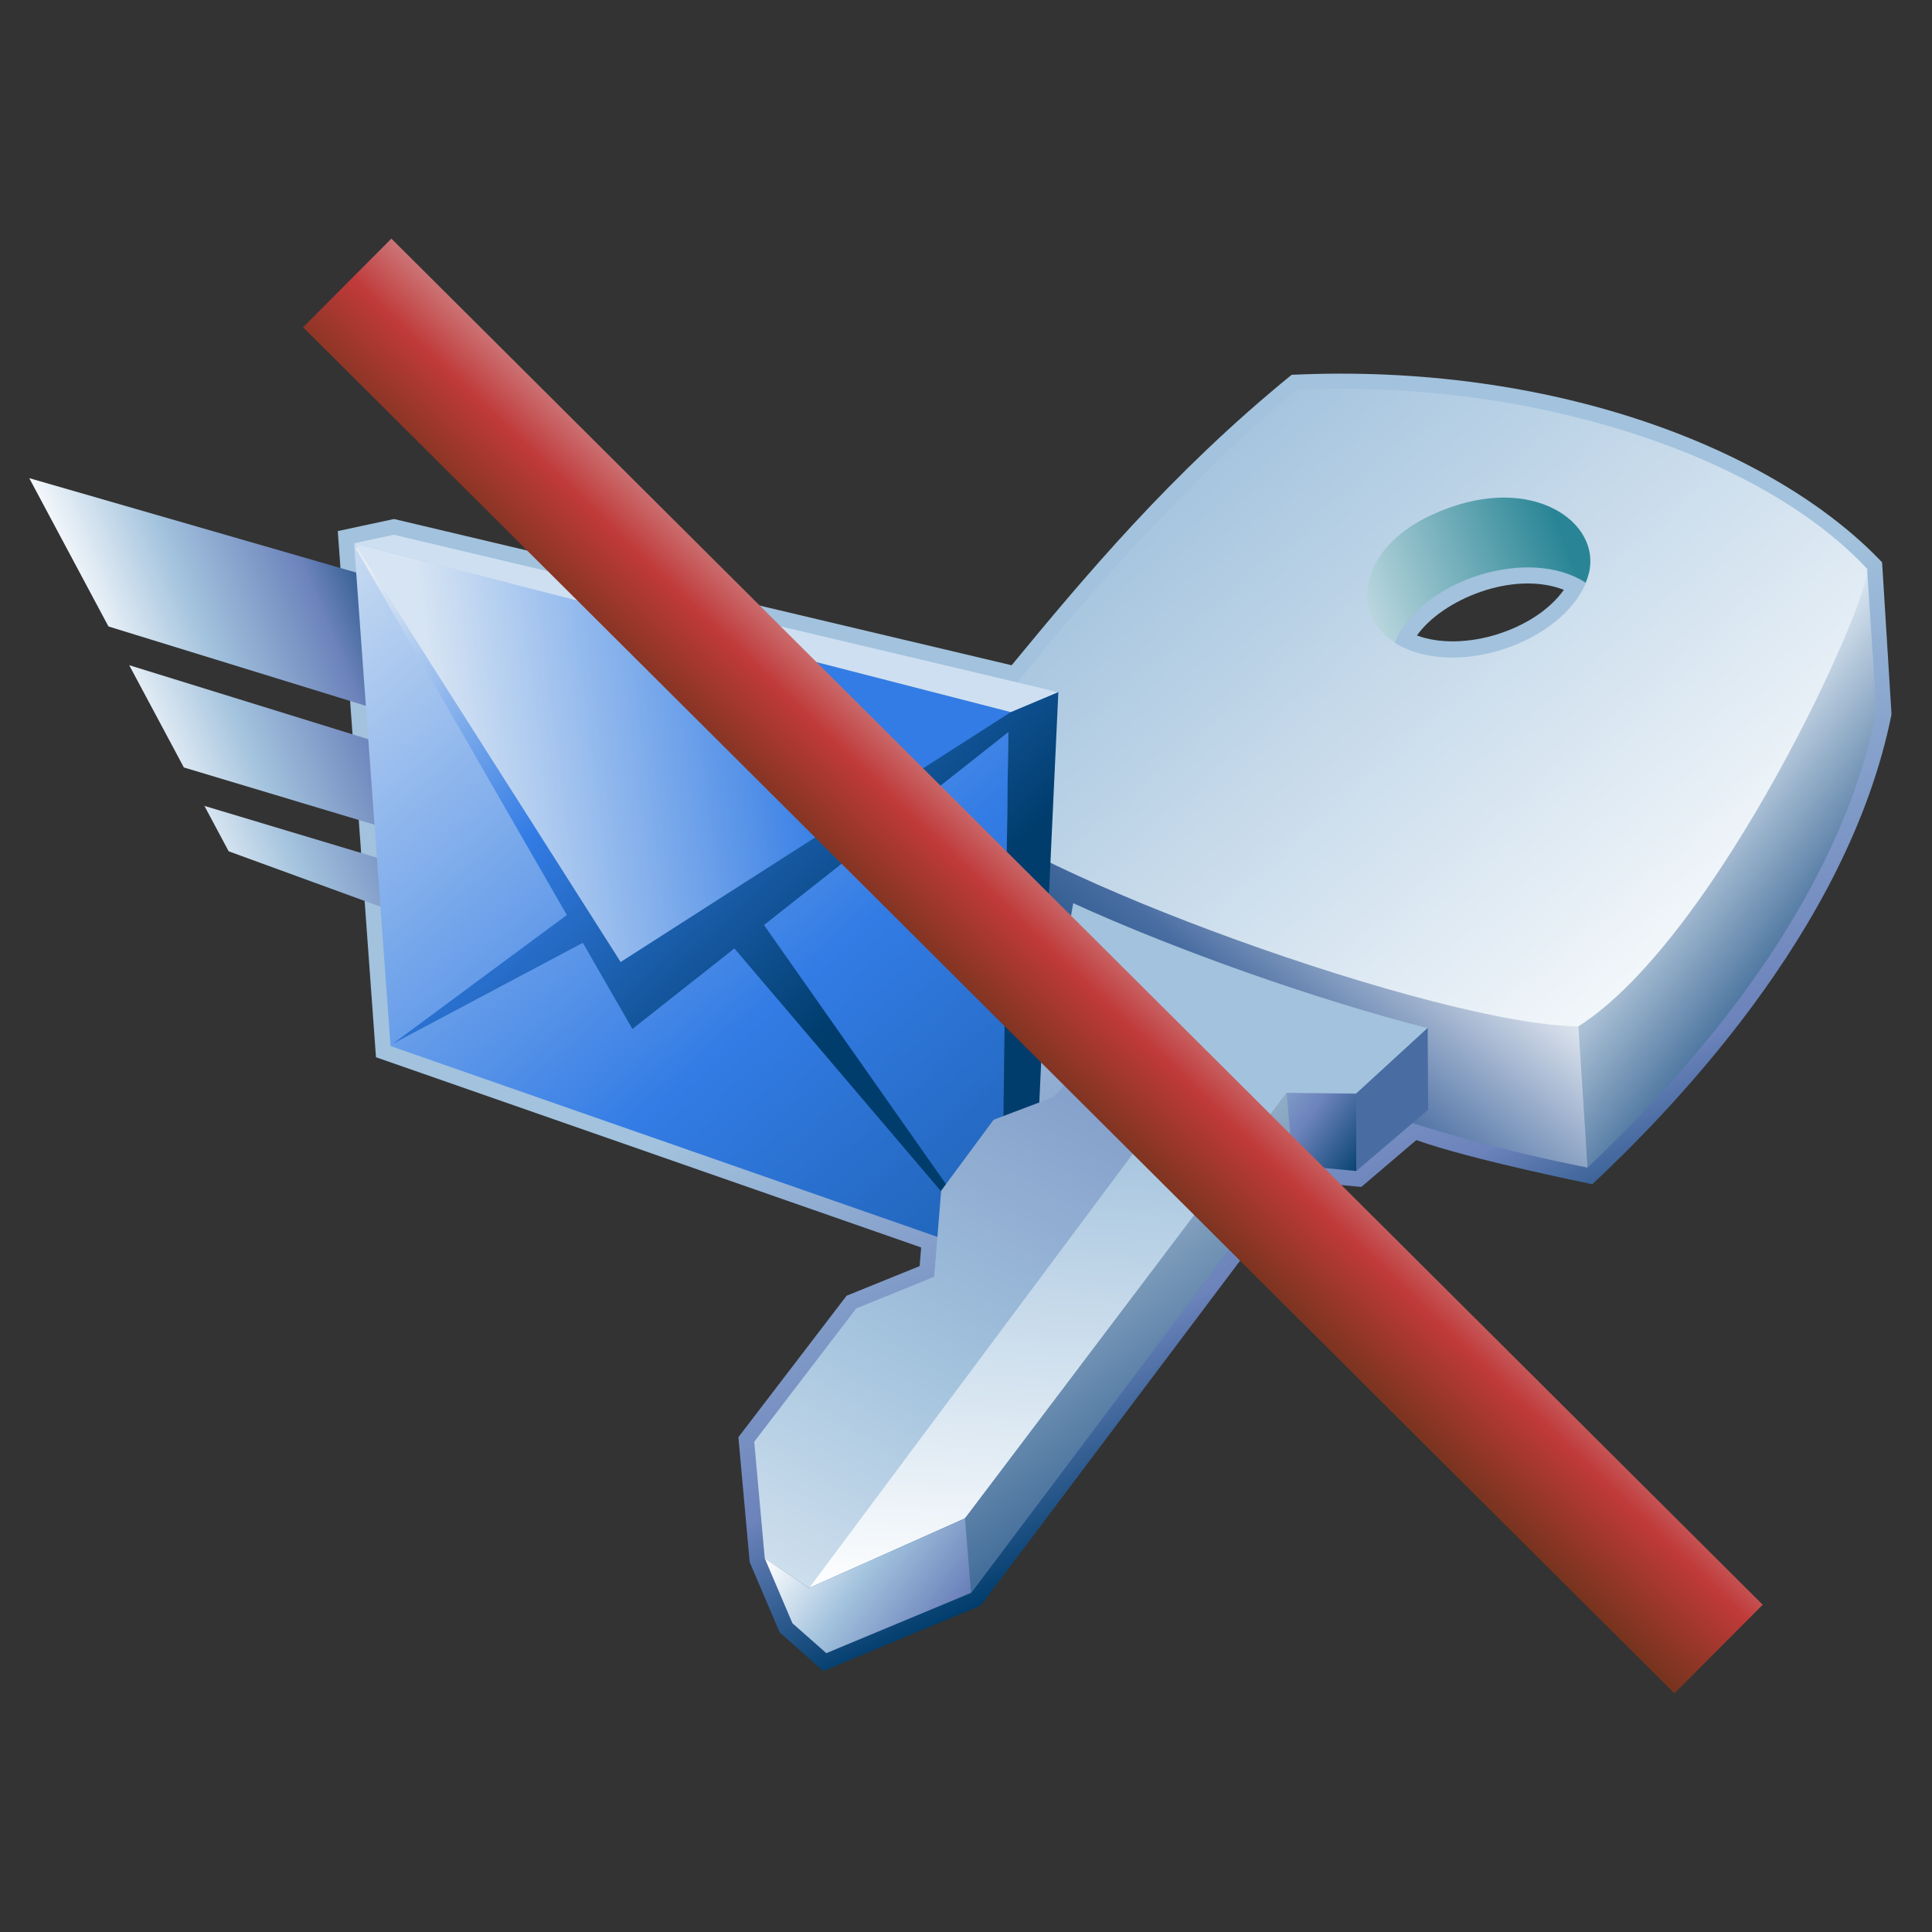<?xml version="1.0" encoding="UTF-8"?>
<!DOCTYPE svg PUBLIC "-//W3C//DTD SVG 1.1 Tiny//EN" "http://www.w3.org/Graphics/SVG/1.1/DTD/svg11-tiny.dtd">
<svg width="100%" height="100%" viewBox="0 0 88 88">
<rect x="0" y="0" width="88" height="88" fill="#333333" stroke="none"/>
<linearGradient id="_19" gradientUnits="userSpaceOnUse" x1="51.87" y1="37.76" x2="64.75" y2="63.13">
<stop stop-color="#A2C2DD" offset="0.1"/>
<stop stop-color="#6C83BB" offset="0.71"/>
<stop stop-color="#003D6D" offset="0.99"/>
</linearGradient>
<path fill="url(#_19)" d="M58.833,17.072c-5.502,4.474-9.502,9.286-12.754,13.229l-28.131-6.661l-2.563,0.55l1.74,23.966 l24.832,8.664l-0.068,0.849l-3.328,1.35l-4.928,6.443l0.514,5.691l1.364,3.201l1.99,1.759l7.173-2.986l14.532-19.324l2.8,0.26 c0,0,2.055-1.75,2.505-2.134c2.508,0.898,8.019,2.01,8.019,2.01c3.271-3.08,11.634-11.433,13.626-21.402l-0.429-6.924 C80.8,20.421,70.675,16.515,58.833,17.072z M71.231,26.866c-1.297,1.834-4.542,2.868-6.692,2.08 C65.702,27.302,68.923,25.966,71.231,26.866z"/>
<linearGradient id="_20" gradientUnits="userSpaceOnUse" x1="63.92" y1="37.42" x2="54.14" y2="49.1">
<stop stop-color="#FFFFFF" offset="0"/>
<stop stop-color="#496DA2" offset="0.71"/>
<stop stop-color="#235487" offset="0.99"/>
</linearGradient>
<path fill="url(#_20)" d="M72.012,46.749l-28.82-10.357l1.619,4.174c2.662,2.903,12.16,9.591,27.5,12.616L72.012,46.749z"/>
<linearGradient id="_21" gradientUnits="userSpaceOnUse" x1="75.94" y1="37.41" x2="83.85" y2="43.57">
<stop stop-color="#DEE9F3" offset="0"/>
<stop stop-color="#235487" offset="1"/>
</linearGradient>
<path fill="url(#_21)" d="M71.893,46.749l0.418,6.433c7.754-7.34,11.889-14.431,13.158-20.782l-0.425-6.492L71.893,46.749z "/>
<linearGradient id="_22" gradientUnits="userSpaceOnUse" x1="80.14" y1="49.46" x2="54.09" y2="19.68">
<stop stop-color="#FFFFFF" offset="0.05"/>
<stop stop-color="#A2C2DD" offset="1"/>
</linearGradient>
<path fill="url(#_22)" d="M71.893,46.749c-6.385-0.051-25.526-6.98-28.701-10.357c0.114-2.765,11.103-14.963,15.895-18.632 c10.024-0.517,20.875,2.702,25.958,8.147C85.222,27.317,78.225,42.731,71.893,46.749z M72.271,26.461l-6.094-3.282l-2.656,6.093 C66.206,30.96,71.147,29.312,72.271,26.461z"/>
<linearGradient id="_23" gradientUnits="userSpaceOnUse" x1="60.5" y1="28.17" x2="71.02" y2="24.09">
<stop stop-color="#D6E6EC" offset="0"/>
<stop stop-color="#298595" offset="1"/>
</linearGradient>
<path fill="url(#_23)" d="M72.223,26.54c1.044-2.329-1.811-4.777-5.811-3.547c-4.561,1.404-5.084,4.922-2.892,6.248 C64.793,26.388,69.658,24.867,72.223,26.54z"/>
<linearGradient id="_24" gradientUnits="userSpaceOnUse" x1="6.68" y1="36.32" x2="20.68" y2="30.57">
<stop stop-color="#FFFFFF" offset="0"/>
<stop stop-color="#A2C2DD" offset="0.35"/>
<stop stop-color="#6C83BB" offset="0.7"/>
<stop stop-color="#003D6D" offset="1"/>
</linearGradient>
<polygon fill="url(#_24)" points="17.967,34.039 5.885,30.299 8.375,34.957 18.234,37.918 "/>
<polygon fill="url(#_24)" points="10.415,38.775 18.497,41.726 18.338,39.418 9.311,36.708 "/>
<polygon fill="url(#_24)" points="17.442,26.43 1.332,21.779 4.94,28.534 17.861,32.518 "/>
<linearGradient id="_27" gradientUnits="userSpaceOnUse" x1="13.59" y1="19.26" x2="64.84" y2="77.51">
<stop stop-color="#E6EEF4" offset="0"/>
<stop stop-color="#337CE5" offset="0.44"/>
<stop stop-color="#003D6D" offset="0.94"/>
</linearGradient>
<polygon fill="url(#_27)" points="45.938,32.431 28.769,45.391 16.127,24.747 17.79,47.646 45.672,57.376 "/>
<linearGradient id="_28" gradientUnits="userSpaceOnUse" x1="10.39" y1="31.91" x2="32.39" y2="54.66">
<stop stop-color="#E6EEF4" offset="0"/>
<stop stop-color="#337CE5" offset="0.44"/>
<stop stop-color="#003D6D" offset="0.94"/>
</linearGradient>
<polygon fill="url(#_28)" points="17.896,47.539 26.768,40.975 27.627,42.37 "/>
<polygon fill="url(#_28)" points="45.455,57.306 34.644,41.914 33.358,43.092 "/>
<polygon fill="url(#_28)" points="16.183,24.934 28.805,46.868 45.926,33.346 45.622,57.365 47.072,55.977 48.206,31.525 "/>
<linearGradient id="_31" gradientUnits="userSpaceOnUse" x1="20.16" y1="34.55" x2="37.16" y2="32.3">
<stop stop-color="#D6E4F3" offset="0"/>
<stop stop-color="#337CE5" offset="1"/>
</linearGradient>
<polygon fill="url(#_31)" points="16.135,24.742 28.27,43.817 46.039,32.437 "/>
<polygon fill="#CEDFF2" points="48.206,31.525 17.94,24.358 16.135,24.742 46.039,32.437 "/>
<linearGradient id="_32" gradientUnits="userSpaceOnUse" x1="49.84" y1="74.82" x2="51.56" y2="50.99">
<stop stop-color="#FFFFFF" offset="0.05"/>
<stop stop-color="#A2C2DD" offset="1"/>
</linearGradient>
<path fill="url(#_32)" d="M48.227,44.91l2.214,2.292l-13.587,25.13l7.102-3.174L58.85,52.603l6.179-5.772 c-5.103-1.303-11.459-3.556-16.145-5.691L48.227,44.91z"/>
<linearGradient id="_33" gradientUnits="userSpaceOnUse" x1="28.7" y1="83.47" x2="66.28" y2="20.55">
<stop stop-color="#FFFFFF" offset="0"/>
<stop stop-color="#A2C2DD" offset="0.35"/>
<stop stop-color="#6C83BB" offset="0.7"/>
<stop stop-color="#003D6D" offset="1"/>
</linearGradient>
<polygon fill="url(#_33)" points="54.333,48.885 50.44,47.202 48.003,49.962 45.257,51.004 42.868,54.236 42.552,58.155 39.001,59.596 34.354,65.671 34.834,70.98 36.854,72.332 "/>
<linearGradient id="_34" gradientUnits="userSpaceOnUse" x1="45.31" y1="56.68" x2="54.75" y2="63.55">
<stop stop-color="#FFFFFF" offset="0"/>
<stop stop-color="#A2C2DD" offset="0.35"/>
<stop stop-color="#6C83BB" offset="0.7"/>
<stop stop-color="#003D6D" offset="1"/>
</linearGradient>
<polygon fill="url(#_34)" points="65.028,46.83 64.731,50.388 61.776,53.338 58.882,53.069 44.229,72.554 37.637,75.299 36.093,73.935 34.834,70.98 36.854,72.332 43.955,69.158 58.607,49.778 61.774,49.813 "/>
<polygon fill="#496DA2" points="61.776,53.338 61.774,49.813 65.028,46.83 65.05,50.551 "/>
<linearGradient id="_35" gradientUnits="userSpaceOnUse" x1="43.13" y1="50.21" x2="56.44" y2="67.81">
<stop stop-color="#DEE9F3" offset="0"/>
<stop stop-color="#235487" offset="1"/>
</linearGradient>
<polygon fill="url(#_35)" points="58.607,49.778 58.882,53.069 44.229,72.554 43.955,69.158 "/>
<linearGradient id="_36" gradientUnits="userSpaceOnUse" x1="53.28" y1="37.51" x2="40.79" y2="50.51">
<stop stop-color="#E6EEF4" offset="0"/>
<stop stop-color="#C03A3A" offset="0.44"/>
<stop stop-color="#302D02" offset="0.94"/>
</linearGradient>
<polygon fill="url(#_36)" points="13.804,14.907 76.267,77.132 80.289,73.094 17.827,10.869 "/>
</svg>